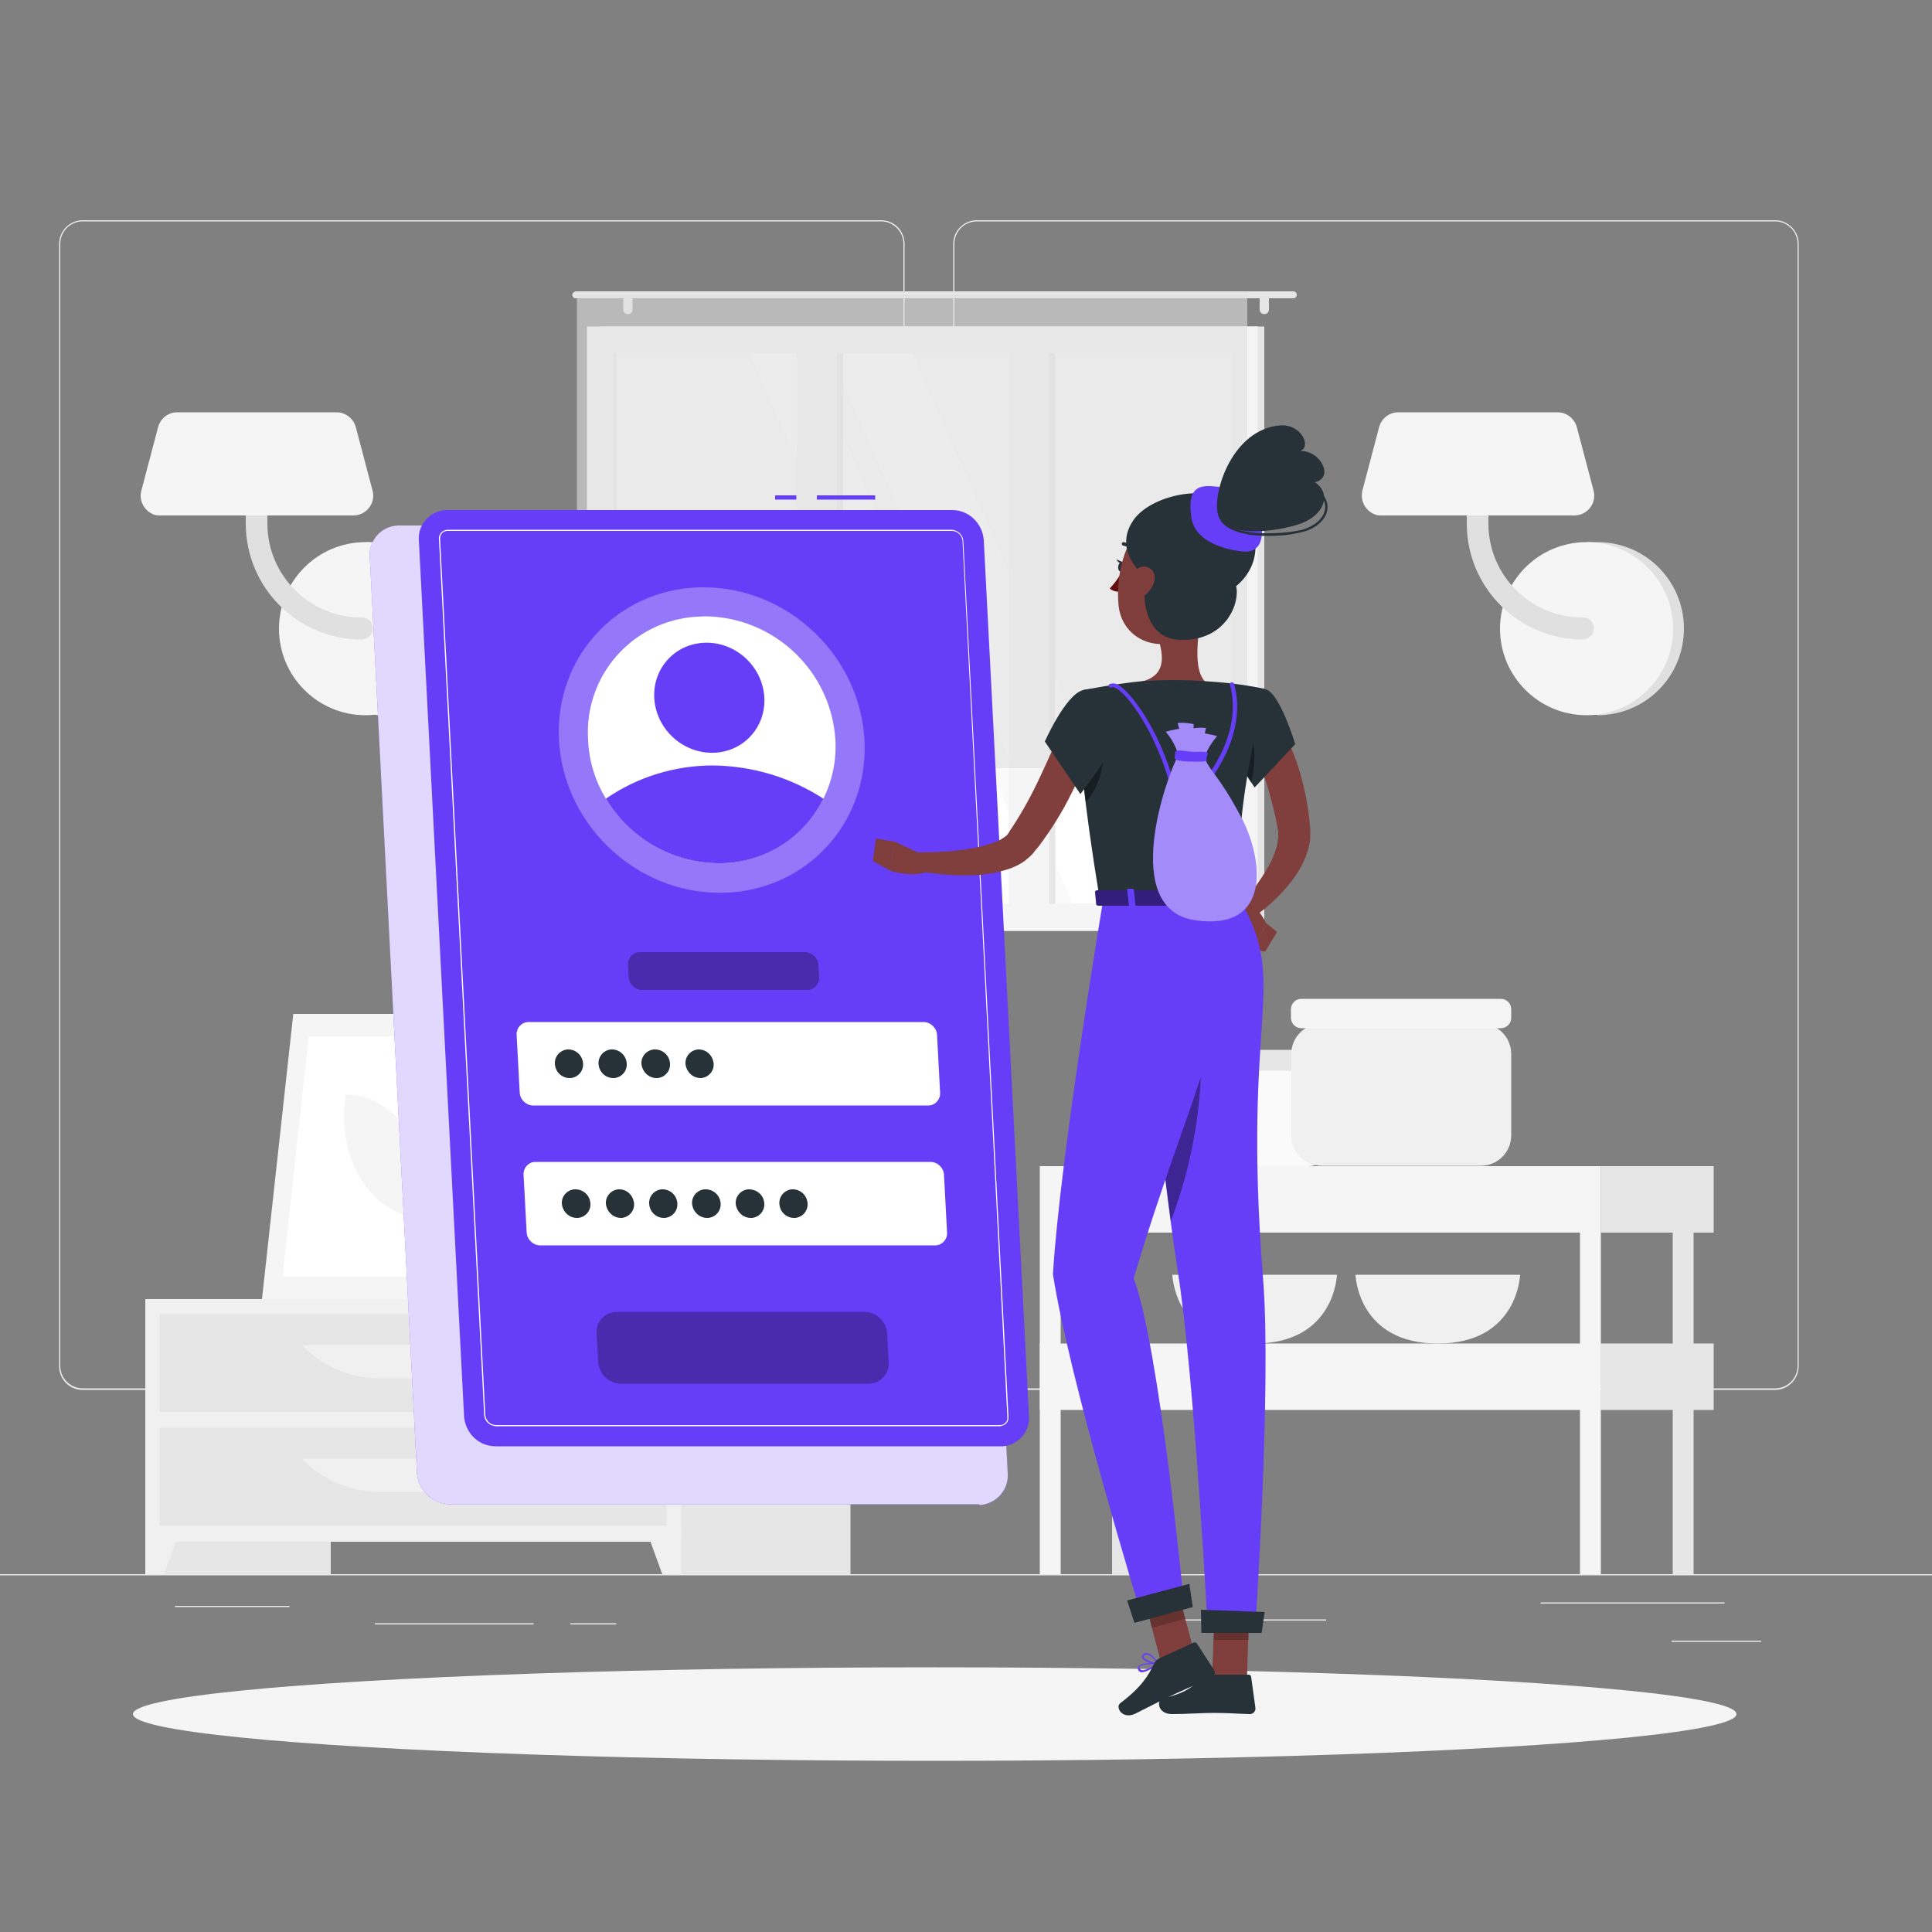 <?xml version="1.0" encoding="utf-8"?>
<!-- Generator: Adobe Illustrator 26.2.1, SVG Export Plug-In . SVG Version: 6.00 Build 0)  -->
<svg version="1.1" id="Layer_1" xmlns="http://www.w3.org/2000/svg" xmlns:xlink="http://www.w3.org/1999/xlink" x="0px" y="0px"
	 viewBox="0 0 500 500" style="enable-background:new 0 0 500 500;" xml:space="preserve">
<rect x="0" y="0" width="500" height="500" fill="#808080" stroke="none"/>
<style type="text/css">
	.st0{fill:#EBEBEB;}
	.st1{fill:#E0E0E0;}
	.st2{fill:#F5F5F5;}
	.st3{fill:#E6E6E6;}
	.st4{fill:#F0F0F0;}
	.st5{fill:#FFFFFF;}
	.st6{fill:#FAFAFA;}
	.st7{opacity:0.6;fill:#E0E0E0;enable-background:new    ;}
	.st8{fill:#663EF7;}
	.st9{opacity:0.8;fill:#FFFFFF;enable-background:new    ;}
	.st10{opacity:0.3;fill:#FFFFFF;enable-background:new    ;}
	.st11{opacity:0.3;enable-background:new    ;}
	.st12{fill:#263238;}
	.st13{fill:#803E3C;}
	.st14{fill:#7F3E3B;}
	.st15{fill:#630F0F;}
	.st16{opacity:0.2;enable-background:new    ;}
	.st17{opacity:0.4;enable-background:new    ;}
	.st18{opacity:0.5;enable-background:new    ;}
	.st19{opacity:0.4;fill:#FFFFFF;enable-background:new    ;}
</style>
<g id="freepik--background-complete--inject-52">
	<rect x="-25.6" y="407.4" class="st0" width="535" height="0.3"/>
	<rect x="432.6" y="424.6" class="st0" width="23.2" height="0.3"/>
	<rect x="306.7" y="419.1" class="st0" width="36.5" height="0.3"/>
	<rect x="398.7" y="414.7" class="st0" width="47.6" height="0.3"/>
	<rect x="147.6" y="420.1" class="st0" width="11.9" height="0.3"/>
	<rect x="97" y="420.1" class="st0" width="41.1" height="0.3"/>
	<rect x="45.3" y="415.6" class="st0" width="29.6" height="0.3"/>
	<path class="st0" d="M228,359.7H21.4c-3.4,0-6.1-2.7-6.1-6.1V63.1c0-3.3,2.7-6.1,6.1-6.1H228c3.4,0,6.1,2.7,6.1,6.1c0,0,0,0,0,0
		v290.4C234.1,356.9,231.3,359.7,228,359.7z M21.4,57.3c-3.2,0-5.8,2.6-5.8,5.8v290.4c0,3.2,2.6,5.8,5.8,5.8H228
		c3.2,0,5.8-2.6,5.8-5.8V63.1c0-3.2-2.6-5.8-5.8-5.8H21.4z"/>
	<path class="st0" d="M459.4,359.7H252.8c-3.4,0-6.1-2.7-6.1-6.1V63.1c0-3.4,2.8-6.1,6.1-6.1h206.6c3.3,0,6.1,2.7,6.1,6.1v290.4
		C465.5,356.9,462.8,359.7,459.4,359.7z M252.8,57.3c-3.2,0-5.8,2.6-5.8,5.8v290.4c0,3.2,2.6,5.8,5.8,5.8h206.6
		c3.2,0,5.8-2.6,5.8-5.8V63.1c0-3.2-2.6-5.8-5.8-5.8H252.8z"/>
	<path class="st1" d="M97.4,185.1c12.4,0,22.4-10,22.4-22.4s-10-22.4-22.4-22.4h-2.7v44.7H97.4z"/>
	<circle class="st2" cx="94.6" cy="162.7" r="22.4"/>
	<path class="st1" d="M93.6,165.5c-16.5,0-30-13.4-30-30v-17.9c0-1.6,1.3-2.8,2.8-2.8c1.6,0,2.8,1.3,2.8,2.8v17.9
		c0,13.4,10.9,24.3,24.3,24.3c1.6-0.1,2.9,1.1,3,2.6c0.1,1.6-1.1,2.9-2.6,3C93.8,165.5,93.7,165.5,93.6,165.5L93.6,165.5z"/>
	<path class="st2" d="M41.6,133.4h49.8c2.9,0,5.2-2.3,5.2-5.2c0-0.4-0.1-0.9-0.2-1.3l-4.3-16.3c-0.6-2.3-2.7-3.9-5-3.9H45.9
		c-2.4,0-4.4,1.6-5,3.9l-4.3,16.3c-0.8,2.8,0.9,5.6,3.6,6.4C40.7,133.4,41.1,133.4,41.6,133.4z"/>
	<path class="st1" d="M413.4,185.1c12.4,0,22.4-10,22.4-22.4s-10-22.4-22.4-22.4h-2.7v44.7H413.4z"/>
	<circle class="st2" cx="410.6" cy="162.7" r="22.4"/>
	<path class="st1" d="M409.6,165.5c-16.5,0-30-13.4-30-30v-17.9c0-1.6,1.3-2.8,2.8-2.8c1.6,0,2.8,1.3,2.8,2.8v17.9
		c0,13.4,10.9,24.3,24.3,24.3c1.6-0.1,2.9,1.1,3,2.6c0.1,1.6-1.1,2.9-2.6,3C409.8,165.5,409.7,165.5,409.6,165.5L409.6,165.5z"/>
	<path class="st2" d="M357.6,133.4h49.8c2.9,0,5.2-2.3,5.2-5.2c0-0.4-0.1-0.9-0.2-1.3l-4.3-16.3c-0.6-2.3-2.7-3.9-5-3.9h-41.2
		c-2.4,0-4.4,1.6-5,3.9l-4.3,16.3c-0.7,2.8,0.9,5.6,3.7,6.4C356.7,133.4,357.1,133.4,357.6,133.4z"/>
	<rect x="117.7" y="273.1" class="st3" width="16.3" height="63.1"/>
	<polygon class="st4" points="73.6,336.2 127.6,336.2 135.8,262.4 81.8,262.4 	"/>
	<polygon class="st2" points="67.8,336.2 123.5,336.2 131.7,262.4 75.9,262.4 	"/>
	<polygon class="st5" points="119.5,330.4 126.4,268.2 79.9,268.2 73.1,330.4 	"/>
	<path class="st2" d="M109.9,315.3l0.3-2.5c1.7-15.6-8-29.5-20.7-29.5l0,0l-0.3,2.5C87.6,301.4,97.3,315.3,109.9,315.3L109.9,315.3z
		"/>
	<rect x="37.6" y="336.2" class="st3" width="48" height="71.2"/>
	<polygon class="st4" points="42.4,407.4 37.6,407.4 37.6,393.7 47.5,393.7 	"/>
	<rect x="172.1" y="336.2" class="st3" width="48" height="71.2"/>
	<rect x="37.6" y="336.2" class="st4" width="138.7" height="62.8"/>
	<polygon class="st4" points="171.4,407.4 176.3,407.4 176.3,393.7 166.4,393.7 	"/>
	<rect x="41.3" y="340.1" class="st3" width="131.2" height="25.3"/>
	<path class="st4" d="M98.2,356.7h17.5c7.6,0,14.9-3.1,20.1-8.6H78.1C83.3,353.5,90.6,356.7,98.2,356.7z"/>
	<rect x="41.3" y="369.5" class="st3" width="131.2" height="25.3"/>
	<path class="st4" d="M98.2,386.1h17.5c7.6,0,14.9-3.1,20.1-8.6H78.1C83.3,382.9,90.6,386.1,98.2,386.1z"/>
	<path class="st3" d="M167.5,333.3h1.2c0-2.6,0-9,0.1-23.9c0.2-26.9,0.7-28.5,0.7-28.5l-3,12.4C164.7,307,167.1,320.9,167.5,333.3z"
		/>
	<path class="st3" d="M165,291.4c-4.3-5.1-13.3-6.5-22.6-7.8c-3.6-0.5,9.6,7.8,16.1,13.8c5,4.6,8.2,5.9,9.6,10.5
		C168.8,302.1,168.7,295.8,165,291.4z"/>
	<path class="st3" d="M170.7,300.5c4.3-5.1,13.3-6.5,22.6-7.8c3.6-0.5-9.6,7.8-16.1,13.8c-5,4.6-8.2,5.9-9.6,10.5
		C166.9,311.2,167,304.8,170.7,300.5z"/>
	<path class="st3" d="M168.9,279.6c3.2-6.1,11.2-11.8,20.2-13.9c3.5-0.8-8.2,11.2-12.6,18.9c-3.5,6-8,13.1-8.8,18.2
		C166.6,292.8,165.7,285.7,168.9,279.6z"/>
	<path class="st4" d="M168.5,336.2L168.5,336.2c-3.8,0-6.9-1.9-7.1-4.3l-0.6-4.2h15.6l-0.6,4.2C175.4,334.3,172.3,336.2,168.5,336.2
		z"/>
	<polygon class="st4" points="177.3,329.3 159.7,329.3 159.2,324.7 177.8,324.7 	"/>
	<rect x="155.8" y="84.5" class="st3" width="171.4" height="156.4"/>
	<rect x="151.9" y="84.5" class="st2" width="173.6" height="156.4"/>
	<rect x="158.8" y="91.5" class="st6" width="159.8" height="142.4"/>
	<polygon class="st5" points="299,233.8 236.1,91.5 214.8,91.5 277.6,233.8 	"/>
	<polygon class="st5" points="271.6,233.8 208.7,91.5 194,91.5 256.9,233.8 	"/>
	<rect x="209.9" y="91.5" class="st3" width="8.3" height="142.4"/>
	<rect x="264.8" y="91.5" class="st3" width="8.3" height="142.4"/>
	<rect x="206.2" y="86.3" class="st2" width="10.4" height="152"/>
	<rect x="261.1" y="86.3" class="st2" width="10.4" height="152"/>
	<rect x="158.8" y="91.5" class="st3" width="0.7" height="142.4"/>
	<path class="st3" d="M149,75.4h185.7c0.5,0,0.9,0.4,0.9,0.9l0,0c0,0.5-0.4,0.9-0.9,0.9H149c-0.5,0-0.9-0.4-0.9-0.9l0,0
		C148.1,75.9,148.5,75.5,149,75.4z"/>
	<path class="st3" d="M327.2,81.3L327.2,81.3c0.7,0,1.2-0.5,1.2-1.2v-2.6c0-0.7-0.5-1.2-1.2-1.2c0,0,0,0,0,0l0,0
		c-0.7,0-1.2,0.5-1.2,1.2v2.6C326,80.8,326.5,81.3,327.2,81.3z"/>
	<path class="st3" d="M162.5,81.3L162.5,81.3c0.7,0,1.2-0.5,1.2-1.2v-2.6c0-0.7-0.5-1.2-1.2-1.2l0,0l0,0c-0.7,0-1.2,0.5-1.2,1.2v2.6
		C161.3,80.8,161.8,81.3,162.5,81.3C162.5,81.3,162.5,81.3,162.5,81.3z"/>
	<rect x="149.3" y="76.3" class="st7" width="173.5" height="122.5"/>
	<path class="st6" d="M308.6,276.4h29.9c3.2,0,5.8,2.6,5.8,5.8V296c0,3.2-2.6,5.8-5.8,5.8h-29.9c-3.2,0-5.8-2.6-5.8-5.8v-13.8
		C302.8,279,305.4,276.4,308.6,276.4z"/>
	<path class="st3" d="M304.7,271.7h37.6c1.1,0,1.9,0.9,1.9,1.9v1.6c0,1.1-0.9,1.9-1.9,1.9h-37.6c-1.1,0-1.9-0.9-1.9-1.9v-1.6
		C302.8,272.6,303.7,271.7,304.7,271.7z"/>
	<path class="st4" d="M303.4,329.9c0,0,0.5,17.8,21.3,17.8c20.8,0,21.3-17.8,21.3-17.8H303.4z"/>
	<path class="st4" d="M350.8,329.9c0,0,0.5,17.8,21.3,17.8c20.8,0,21.3-17.8,21.3-17.8H350.8z"/>
	<path class="st4" d="M342.1,264.9h41.1c4.4,0,7.9,3.5,7.9,7.9v21c0,4.4-3.5,7.9-7.9,7.9h-41.1c-4.4,0-7.9-3.5-7.9-7.9v-21
		C334.1,268.5,337.7,264.9,342.1,264.9z"/>
	<path class="st2" d="M336.8,258.5h51.6c1.5,0,2.7,1.2,2.7,2.7v2.2c0,1.5-1.2,2.7-2.7,2.7h-51.6c-1.5,0-2.7-1.2-2.7-2.7v-2.2
		C334.1,259.7,335.3,258.5,336.8,258.5z"/>
	<rect x="287.8" y="319" class="st3" width="5.4" height="88.4"/>
	<rect x="414.3" y="301.8" class="st3" width="29.2" height="17.2"/>
	<rect x="269.1" y="301.8" class="st2" width="145.2" height="17.2"/>
	<rect x="414.3" y="347.7" class="st3" width="29.2" height="17.2"/>
	<rect x="269.1" y="347.7" class="st2" width="145.2" height="17.2"/>
	<rect x="432.9" y="319" class="st3" width="5.4" height="88.4"/>
	<rect x="408.9" y="319" class="st2" width="5.4" height="88.4"/>
	<rect x="269.1" y="319" class="st2" width="5.4" height="88.4"/>
</g>
<g id="freepik--Shadow--inject-52">
	<ellipse id="freepik--path--inject-52" class="st2" cx="241.9" cy="443.6" rx="207.5" ry="12.1"/>
</g>
<g id="freepik--Login--inject-52">
	<path class="st8" d="M253,389.3H116.5c-4.6-0.1-8.3-3.6-8.6-8.2L95.7,144.1c-0.3-4.2,2.9-7.9,7.2-8.1c0.2,0,0.4,0,0.6,0H240
		c4.6,0.1,8.3,3.6,8.6,8.2l12.2,237.1c0.3,4.2-2.9,7.9-7.2,8.2C253.4,389.3,253.2,389.3,253,389.3z"/>
	<path class="st9" d="M253,389.3H116.5c-4.6-0.1-8.3-3.6-8.6-8.2L95.7,144.1c-0.3-4.2,2.9-7.9,7.2-8.1c0.2,0,0.4,0,0.6,0H240
		c4.6,0.1,8.3,3.6,8.6,8.2l12.2,237.1c0.3,4.2-2.9,7.9-7.2,8.2C253.4,389.3,253.2,389.3,253,389.3z"/>
	<rect x="211.4" y="128.2" class="st8" width="15.1" height="1.1"/>
	<rect x="200.6" y="128.2" class="st8" width="5.5" height="1.1"/>
	<path class="st8" d="M258.9,374.3H128.3c-4.4,0-7.9-3.4-8.2-7.8l-11.7-226.7c-0.3-4,2.8-7.5,6.9-7.8c0.2,0,0.4,0,0.6,0h130.5
		c4.4,0,7.9,3.5,8.2,7.8l11.7,226.7c0.3,4-2.8,7.5-6.8,7.8C259.3,374.3,259.1,374.3,258.9,374.3z"/>
	<path class="st5" d="M258.9,369.1H128.3c-1.6-0.1-2.9-1.3-3-2.9l-11.7-226.7c-0.1-0.6,0.2-1.2,0.6-1.7c0.4-0.4,1-0.7,1.6-0.7h130.5
		c1.6,0.1,2.9,1.3,3,2.9l11.7,226.7c0.1,1.2-0.8,2.2-1.9,2.3C259.1,369.1,259,369.1,258.9,369.1L258.9,369.1z M115.8,137.4
		c-0.5,0-1.1,0.2-1.4,0.6c-0.4,0.4-0.5,0.9-0.5,1.5l11.7,226.7c0.1,1.4,1.3,2.6,2.7,2.6h130.5c0.5,0,1.1-0.2,1.4-0.6
		c0.4-0.4,0.6-0.9,0.5-1.5L249.1,140c-0.1-1.4-1.3-2.6-2.7-2.6H115.8z"/>
	
		<ellipse transform="matrix(0.698 -0.716 0.716 0.698 -81.491 189.746)" class="st10" cx="184.2" cy="191.5" rx="38.5" ry="40.6"/>
	<path class="st5" d="M216.2,191.5c0.3,5.3-0.8,10.5-3.1,15.2c-5.1,10.4-15.7,16.9-27.3,16.7c-11.9-0.1-22.9-6.5-29-16.7
		c-2.8-4.6-4.4-9.9-4.6-15.2c-1.1-16.6,11.5-30.9,28.1-31.9c0.7,0,1.5-0.1,2.2-0.1C200.4,159.7,215.1,173.7,216.2,191.5z"/>
	<path class="st8" d="M213.1,206.7c-5.1,10.4-15.7,16.9-27.3,16.7c-11.9-0.1-22.9-6.5-29-16.7c8.1-5.6,17.8-8.6,27.7-8.6
		C194.7,198.2,204.6,201.2,213.1,206.7z"/>
	
		<ellipse transform="matrix(0.698 -0.716 0.716 0.698 -73.825 186.044)" class="st8" cx="183.6" cy="180.5" rx="13.9" ry="14.6"/>
	<path class="st5" d="M240.2,286.1H138c-1.8,0-3.4-1.5-3.5-3.3l-0.8-15c-0.1-1.7,1.2-3.2,2.9-3.3c0.1,0,0.2,0,0.2,0h102.2
		c1.8,0,3.4,1.5,3.5,3.3l0.8,15c0.1,1.7-1.2,3.2-2.9,3.3C240.3,286.1,240.2,286.1,240.2,286.1z"/>
	<path class="st11" d="M208.9,256.2h-42.7c-1.9,0-3.4-1.5-3.5-3.3l-0.2-3.2c-0.1-1.7,1.2-3.2,2.9-3.3c0.1,0,0.2,0,0.2,0h42.7
		c1.8,0,3.4,1.5,3.5,3.3l0.2,3.2c0.1,1.7-1.2,3.2-2.9,3.3C209,256.2,208.9,256.2,208.9,256.2z"/>
	<path class="st11" d="M224.7,358.1h-64c-3.1,0-5.7-2.5-5.9-5.6l-0.4-7.4c-0.2-3,2.1-5.5,5.1-5.6c0.1,0,0.2,0,0.3,0h63.9
		c3.1,0,5.7,2.5,5.9,5.6l0.4,7.4c0.2,3-2.1,5.5-5.1,5.6C224.9,358.1,224.8,358.1,224.7,358.1z"/>
	<path class="st5" d="M242,322.3H139.8c-1.8,0-3.4-1.5-3.5-3.3l-0.8-15c-0.1-1.7,1.2-3.2,2.9-3.3c0.1,0,0.1,0,0.2,0h102.2
		c1.8,0,3.4,1.5,3.5,3.3l0.8,15c0.1,1.7-1.2,3.2-2.9,3.3C242.2,322.3,242.1,322.3,242,322.3z"/>
	<path class="st12" d="M150.9,275.3c0.1,1.9-1.3,3.5-3.2,3.7c-0.1,0-0.2,0-0.3,0c-2,0-3.7-1.6-3.8-3.7c-0.1-1.9,1.3-3.5,3.2-3.7
		c0.1,0,0.2,0,0.3,0C149.1,271.6,150.8,273.2,150.9,275.3z"/>
	<path class="st12" d="M162.2,275.3c0.1,1.9-1.3,3.5-3.2,3.7c-0.1,0-0.2,0-0.3,0c-2,0-3.7-1.6-3.8-3.7c-0.1-1.9,1.3-3.5,3.2-3.7
		c0.1,0,0.2,0,0.3,0C160.4,271.6,162.1,273.2,162.2,275.3z"/>
	<path class="st12" d="M173.4,275.3c0.1,1.9-1.3,3.5-3.2,3.7c-0.1,0-0.2,0-0.3,0c-2,0-3.7-1.6-3.9-3.7c-0.1-1.9,1.3-3.5,3.2-3.7
		c0.1,0,0.2,0,0.3,0C171.6,271.6,173.3,273.2,173.4,275.3z"/>
	<path class="st12" d="M184.7,275.3c0.1,1.9-1.3,3.5-3.2,3.7c-0.1,0-0.2,0-0.2,0c-2,0-3.7-1.6-3.9-3.7c-0.1-1.9,1.3-3.5,3.2-3.7
		c0.1,0,0.2,0,0.2,0C182.9,271.6,184.5,273.2,184.7,275.3z"/>
	<path class="st12" d="M152.8,311.5c0.1,1.9-1.3,3.5-3.2,3.7c-0.1,0-0.2,0-0.3,0c-2,0-3.7-1.6-3.9-3.7c-0.1-1.9,1.3-3.5,3.2-3.7
		c0.1,0,0.2,0,0.3,0C151,307.8,152.7,309.4,152.8,311.5z"/>
	<path class="st12" d="M164.1,311.5c0.1,1.9-1.3,3.5-3.2,3.7c-0.1,0-0.2,0-0.2,0c-2,0-3.7-1.6-3.9-3.7c-0.1-1.9,1.3-3.5,3.2-3.7
		c0.1,0,0.2,0,0.3,0C162.3,307.8,163.9,309.4,164.1,311.5z"/>
	<path class="st12" d="M175.3,311.5c0.1,1.9-1.3,3.5-3.2,3.7c-0.1,0-0.2,0-0.3,0c-2,0-3.7-1.6-3.8-3.7c-0.1-1.9,1.3-3.5,3.2-3.7
		c0.1,0,0.2,0,0.3,0C173.5,307.8,175.2,309.4,175.3,311.5z"/>
	<path class="st12" d="M186.5,311.5c0.1,1.9-1.3,3.5-3.2,3.7c-0.1,0-0.2,0-0.3,0c-2,0-3.7-1.6-3.9-3.7c-0.1-1.9,1.3-3.5,3.2-3.7
		c0.1,0,0.2,0,0.3,0C184.7,307.8,186.4,309.4,186.5,311.5z"/>
	<path class="st12" d="M197.8,311.5c0.1,1.9-1.3,3.5-3.2,3.7c-0.1,0-0.2,0-0.3,0c-2,0-3.7-1.6-3.9-3.7c-0.1-1.9,1.3-3.5,3.2-3.7
		c0.1,0,0.2,0,0.2,0C196,307.8,197.7,309.4,197.8,311.5z"/>
	<path class="st12" d="M209,311.5c0.1,1.9-1.3,3.5-3.2,3.7c-0.1,0-0.2,0-0.3,0c-2,0-3.7-1.6-3.8-3.7c-0.1-1.9,1.3-3.5,3.2-3.7
		c0.1,0,0.2,0,0.3,0C207.2,307.8,208.9,309.4,209,311.5z"/>
</g>
<g id="freepik--Character--inject-52">
	<path class="st13" d="M330.7,187.2c0.3,0.4,0.4,0.6,0.6,0.9l0.5,0.8c0.3,0.5,0.6,1.1,0.9,1.6c0.5,1.1,1.1,2.1,1.5,3.2
		c0.9,2.1,1.7,4.3,2.3,6.5c1.3,4.4,2.1,8.9,2.5,13.4l0.1,0.8c0,0.2,0,0.3,0,0.5v0.6c0,0.7,0,1.5-0.1,2.2c-0.2,1.4-0.6,2.7-1.1,4
		c-0.9,2.3-2.2,4.5-3.7,6.4c-2.8,3.6-6.2,6.8-10,9.4l-3-3.5c2.7-3,5.1-6.3,7.1-9.8c0.9-1.6,1.6-3.3,2.1-5.1c0.2-0.7,0.3-1.5,0.4-2.3
		c0-0.3,0-0.7,0-1v-0.2c0-0.1,0-0.2,0-0.3l-0.1-0.7c-0.7-4-1.7-7.9-2.9-11.8c-0.6-1.9-1.4-3.8-2.1-5.6c-0.4-0.9-0.8-1.8-1.2-2.7
		l-0.7-1.3l-0.3-0.6l-0.3-0.5L330.7,187.2z"/>
	<path class="st14" d="M320.7,237.7l3.9,8.2l3.1-6.9c0,0-2.7-6-6.4-5.4L320.7,237.7z"/>
	<polygon class="st14" points="327.4,246.3 330.5,241.2 327.7,238.9 324.6,245.8 	"/>
	<path class="st8" d="M310,435c0.8,0,1.6-0.1,2.4-0.3c0.1,0,0.1-0.1,0.2-0.2c0-0.1,0-0.2-0.1-0.2c-0.3-0.2-3-2-4.1-1.5
		c-0.2,0.1-0.4,0.3-0.4,0.6c-0.1,0.4,0.1,0.8,0.4,1.1C308.7,434.9,309.3,435.1,310,435z M311.7,434.4c-1.6,0.3-2.7,0.3-3.2-0.1
		c-0.2-0.2-0.3-0.5-0.2-0.8c0-0.2,0.1-0.2,0.2-0.3C309,433,310.6,433.7,311.7,434.4z"/>
	<path class="st8" d="M312.3,434.7h0.1c0.1,0,0.1-0.1,0.1-0.2c0-0.1,0-2.7-1-3.6c-0.2-0.2-0.6-0.3-0.9-0.3c-0.3,0-0.6,0.2-0.7,0.6
		c-0.2,1,1.4,2.9,2.3,3.4L312.3,434.7z M310.7,431.1c0.2,0,0.3,0.1,0.5,0.2c0.6,0.8,0.9,1.8,0.8,2.8c-0.9-0.7-1.9-2.1-1.7-2.7
		C310.3,431.2,310.4,431.1,310.7,431.1L310.7,431.1z"/>
	<path class="st8" d="M299.9,430.7c0.1-0.1,0.1-0.2,0-0.3c0,0-0.1,0-0.1,0c-0.4,0-4.3-0.2-5.2,0.8v0.1c-0.1,0.2-0.2,0.4-0.1,0.7
		c0.1,0.4,0.4,0.7,0.8,0.8C296.5,432.9,298.7,431.5,299.9,430.7L299.9,430.7z M294.9,431.3c0.5-0.5,2.6-0.7,4.2-0.6
		c-1.7,1.1-3,1.7-3.7,1.5c-0.2-0.1-0.4-0.3-0.5-0.5C294.8,431.6,294.8,431.5,294.9,431.3L294.9,431.3z"/>
	<path class="st8" d="M299.9,430.7L299.9,430.7c0-0.1,0-0.1,0-0.2c-0.1-0.1-1.3-2.1-2.7-2.6c-0.4-0.1-0.9-0.1-1.2,0.1
		c-0.5,0.3-0.5,0.7-0.5,0.9c0.3,1,3,1.9,4.2,1.9C299.7,430.8,299.8,430.7,299.9,430.7z M296,428.5c0.1-0.1,0.1-0.1,0.2-0.1
		c0.3-0.2,0.6-0.2,0.9-0.1c0.9,0.2,1.8,1.4,2.2,2c-1.3-0.1-3.2-0.9-3.4-1.5C295.9,428.7,295.9,428.6,296,428.5L296,428.5z"/>
	<path class="st14" d="M311.6,155.9c-1.1,5.3-3.4,16.9,0.3,20.5c0,0-1.5,5.3-11.3,5.3c-10.9,0-5.2-5.3-5.2-5.3
		c5.9-1.4,5.8-5.8,4.7-10L311.6,155.9z"/>
	<path class="st12" d="M293.5,143.3c0.1,0,0.1,0,0.2,0c0.2-0.1,0.3-0.4,0.2-0.6c0,0,0,0,0,0c-0.6-1.2-1.7-2.1-3.1-2.4
		c-0.2,0-0.4,0.1-0.5,0.4c0,0.2,0.1,0.4,0.4,0.5l0,0c1.1,0.2,2,0.9,2.4,1.9C293.2,143.3,293.4,143.3,293.5,143.3z"/>
	<path class="st15" d="M290.3,148c-0.8,1.6-1.9,3-3.1,4.3c0.7,0.6,1.6,0.9,2.5,0.8L290.3,148z"/>
	<path class="st12" d="M291.1,146.8c-0.1,0.7-0.5,1.3-1,1.2s-0.8-0.7-0.7-1.4c0.1-0.7,0.5-1.3,1.1-1.2
		C291,145.5,291.2,146.1,291.1,146.8z"/>
	<path class="st12" d="M290.6,145.5l-1.6-0.7C288.9,144.8,289.6,146.2,290.6,145.5z"/>
	<polygon class="st14" points="309.3,428.6 300.6,430.7 295.3,410.6 304,408.5 	"/>
	<polygon class="st14" points="322.7,434.5 313.7,434.5 314.4,413.7 323.4,413.7 	"/>
	<path class="st12" d="M313,433.4h10.1c0.4,0,0.7,0.3,0.7,0.6l1.1,8c0.1,0.8-0.5,1.5-1.3,1.6c-0.1,0-0.1,0-0.2,0
		c-3.5-0.1-5.2-0.3-9.6-0.3c-2.7,0-6.7,0.3-10.5,0.3s-4-3.7-2.4-4.1c7-1.5,8.1-3.6,10.5-5.6C311.9,433.6,312.5,433.5,313,433.4z"/>
	<path class="st12" d="M299.8,429.3l9.1-4.2c0.3-0.2,0.7,0,0.9,0.3l4.4,6.8c0.4,0.7,0.2,1.6-0.5,2c0,0-0.1,0-0.1,0.1
		c-3.2,1.4-4.8,1.9-8.9,3.8c-2.5,1.1-7.5,3.7-10.9,5.4c-3.4,1.6-5.2-1.7-3.9-2.7c5.7-4.3,7.4-7.4,8.7-10.1
		C298.9,430,299.3,429.6,299.8,429.3z"/>
	<polygon class="st16" points="295.3,410.6 298.1,421.3 306.7,418.9 304,408.5 	"/>
	<polygon class="st16" points="323.4,413.7 314.4,413.7 314.1,424.4 323.1,424.4 	"/>
	<path class="st12" d="M327.5,178.4c3.7,0.8,7.7,14.2,7.7,14.2l-10.5,11.2c0,0-8.7-12.6-7-17.2C319.5,181.8,323,177.4,327.5,178.4z"
		/>
	<path class="st17" d="M321.5,186.9c-1.9-1.7-3.2-1.2-4,0.2c-0.9,4,4.2,12.3,6.3,15.5C324.7,198.8,325.8,190.8,321.5,186.9z"/>
	<path class="st12" d="M280.3,178.6c0,0-4.3,1.5,4.3,54.1H321c-0.6-14.8-0.6-23.9,6.4-54.4c-5.1-1.1-10.3-1.7-15.5-2
		c-5.5-0.4-11-0.4-16.5,0C288.3,177,280.3,178.6,280.3,178.6z"/>
	<path class="st17" d="M280,198.8c0.2,2.6,0.5,5.4,1,8.7c3-2.7,5.4-10.3,4.5-14.8C283.3,194.5,281.5,196.5,280,198.8z"/>
	<path class="st13" d="M283.9,190.8c-2,4.9-4.2,9.8-6.6,14.5c-2.4,4.9-5.3,9.5-8.6,13.9l-0.7,0.8l-0.3,0.4c-0.1,0.1-0.2,0.3-0.4,0.5
		c-0.6,0.7-1.4,1.3-2.1,1.9c-1.4,1-2.9,1.7-4.5,2.2c-2.8,0.9-5.7,1.4-8.6,1.5c-5.4,0.2-10.9-0.3-16.2-1.4l0.6-4.5c2.5,0,5,0,7.5-0.2
		c2.5-0.1,4.9-0.4,7.3-0.8c2.3-0.4,4.5-1,6.6-1.8c0.9-0.4,1.6-0.8,2.4-1.4c0.3-0.2,0.5-0.5,0.7-0.8c0,0,0.1-0.2,0.2-0.3l0.2-0.4
		l0.5-0.7c2.7-4.1,5.1-8.5,7.2-13c2.1-4.5,4.3-9.3,6.2-13.9L283.9,190.8z"/>
	<path class="st12" d="M280.3,178.6c-4.5,1.1-9.9,13.3-9.9,13.3l9.2,13.6c0,0,12.3-15.5,10.8-20.2
		C288.9,180.4,285.7,177.3,280.3,178.6z"/>
	<path class="st14" d="M239,221.3l-7.7-3.6l-0.8,7.7c0,0,6.4,1.9,9.6,0L239,221.3z"/>
	<polygon class="st14" points="226.7,217 225.9,222.8 230.5,225.4 231.3,217.8 	"/>
	<path class="st14" d="M315.5,147.3c-1.6,8.7-2.1,12.5-7.1,16.5c-7.5,6-17.9,2.1-18.9-7c-0.9-8.2,1.9-21.1,11-23.5
		c6.5-1.8,13.1,2,14.9,8.5C315.8,143.6,315.9,145.5,315.5,147.3z"/>
	<path class="st12" d="M296.3,149.2c-0.5,4.5-0.7,16,9.1,16.4c12,0.4,15.6-9.8,14.5-13.9c6.2-5.1,7.1-13.8,0.1-20.5
		c-7-6.7-22.5-3-26.8,3.6C287.9,142.8,296.3,149.2,296.3,149.2z"/>
	<path class="st8" d="M308.3,133.8c-0.6-4.7-0.1-8,4.3-8c4.4,0,10.4,1.6,12.6,6.1s2.4,11.6-3.8,10.8
		C315.3,142,309,139.4,308.3,133.8z"/>
	<path class="st12" d="M315.1,132.6c-1.1-5.6,3.9-21.4,16.1-22.5c5.6-0.5,8.3,5.6,5.3,6.6c5.4-0.1,8.8,7,3.8,8.1
		c3.9,2.5,3,7.7-2.7,10.3C333.6,137,316.6,140.4,315.1,132.6z"/>
	<path class="st12" d="M328.2,138.7c-3.9,0-8-0.6-10.6-2.3c-1.4-0.9-2.4-2.4-2.5-4.1c0-0.1,0.1-0.3,0.2-0.3c0.1,0,0.3,0.1,0.3,0.2
		c0,0,0,0,0,0c0.1,1.5,1,2.9,2.3,3.7c4.8,3.2,16,2.1,19.5,1.1c3-1,5.1-2.9,5.5-5.1c0.3-1.6-0.4-3.3-1.8-4.3c-0.1-0.1-0.1-0.3,0-0.4
		c0,0,0,0,0,0c0.1-0.1,0.3-0.1,0.4,0c1.5,1.1,2.3,3,2,4.8c-0.4,2.4-2.6,4.5-5.8,5.5C334.5,138.4,331.4,138.7,328.2,138.7z"/>
	<path class="st14" d="M293.6,148c-1,1.4-1.4,3.1-1.1,4.8c0.4,2.2,2.5,2.4,4.1,1c1.6-1.4,3-4,1.8-5.9c-0.8-1.3-2.6-1.7-3.9-0.8
		C294.1,147.3,293.8,147.6,293.6,148z"/>
	<path class="st8" d="M294.2,232.7c0,0,5.2,61.5,10.6,96.2c4.4,28,7.8,93.5,7.8,93.5h12.2c0,0,4.3-63.5,2.1-91.2
		c-5.6-70.1,6.9-75.8-6-98.4L294.2,232.7z"/>
	<path class="st17" d="M309.6,256c-4.8,5.1-8.8,11-11.5,17.4c1.4,13.8,3.1,29.2,4.9,42.6C310.3,296.9,312.6,276.2,309.6,256z"/>
	<path class="st8" d="M285.6,232.3c0,0-11.3,67.2-13.1,97.5c4.4,28,22.6,87.2,22.6,87.2l11.1-4c0,0-6.2-64.5-12.8-82.2
		c15.1-50.7,26.1-63.5,22.9-98C308.6,232.7,285.6,232.3,285.6,232.3z"/>
	<polygon class="st12" points="293.6,420 308.7,415.9 307.8,409.9 291.7,414.2 	"/>
	<polygon class="st12" points="310.9,422.6 326.5,422.6 327.3,417.2 310.8,416.6 	"/>
	<path class="st8" d="M321.5,230.6l1.6,3.3c0.1,0.3-0.2,0.5-0.6,0.5h-38.2c-0.3,0-0.6-0.2-0.6-0.4l-0.3-3.2c0-0.2,0.3-0.4,0.6-0.4
		h36.9C321.1,230.3,321.4,230.4,321.5,230.6z"/>
	<path class="st18" d="M321.5,230.6l1.6,3.3c0.1,0.3-0.2,0.5-0.6,0.5h-38.2c-0.3,0-0.6-0.2-0.6-0.4l-0.3-3.2c0-0.2,0.3-0.4,0.6-0.4
		h36.9C321.1,230.3,321.4,230.4,321.5,230.6z"/>
	<path class="st8" d="M316.6,234.7h1c0.2,0,0.4-0.1,0.3-0.2l-0.5-4.3c0-0.1-0.2-0.2-0.4-0.2h-1c-0.2,0-0.3,0.1-0.3,0.2l0.5,4.3
		C316.2,234.6,316.4,234.7,316.6,234.7z"/>
	<path class="st8" d="M303.3,203.5c-0.2,0-0.5-0.2-0.5-0.4c-3.5-12.9-10.7-23.5-14.2-25.1c-0.3-0.2-0.6-0.2-0.9-0.1
		c-0.3,0.1-0.6,0-0.7-0.2c-0.1-0.3,0-0.6,0.2-0.7c0,0,0,0,0.1,0c0.6-0.2,1.2-0.2,1.8,0.1c3.7,1.8,11,12.2,14.7,25.4
		c2.6,0,6.7-0.4,7.7-0.4c1.2-1.5,10.2-12.7,6.8-24.9c-0.1-0.3,0.1-0.6,0.4-0.6c0,0,0,0,0,0c0.3-0.1,0.6,0.1,0.7,0.4
		c3.7,13.7-7.1,26-7.2,26.1c-0.1,0.1-0.2,0.2-0.3,0.2C311.6,203.1,306.3,203.5,303.3,203.5z"/>
	<path class="st8" d="M321,211.1c-5.8-10.9-8.2-11.7-9.3-15.2c0.8-2,1.9-3.8,3.3-5.4c-0.7-0.2-2.2-0.5-3.2-0.7
		c0.1-0.5,0.2-1,0.3-1.4c-1.1-0.1-2.2-0.1-3.2,0.1v-1.1c-1.4-0.3-2.8-0.4-4.1-0.3c0.1,0.5,0.2,1,0.4,1.5c-1.1,0.2-2.7,0.5-3.5,0.8
		c1.5,1.7,2.6,3.8,3.3,6c-3.1,5.4-15.4,40.1,4.5,42.8S326.9,222,321,211.1z"/>
	<path class="st19" d="M321,211.1c-5.8-10.9-8.2-11.7-9.3-15.2c0.8-2,1.9-3.8,3.3-5.4c-0.7-0.2-2.2-0.5-3.2-0.7
		c0.1-0.5,0.2-1,0.3-1.4c-1.1-0.1-2.2-0.1-3.2,0.1v-1.1c-1.4-0.3-2.8-0.4-4.1-0.3c0.1,0.5,0.2,1,0.4,1.5c-1.1,0.2-2.7,0.5-3.5,0.8
		c1.5,1.7,2.6,3.8,3.3,6c-3.1,5.4-15.4,40.1,4.5,42.8S326.9,222,321,211.1z"/>
	<path class="st8" d="M304.2,194.5c-0.1,0.6-0.2,1.1-0.2,1.7c0,0.4,1.1,0.7,2.3,0.8c1.2,0.1,6.2,0.3,6-0.2c-0.2-0.6,0.2-1.3,0.3-1.8
		c0-0.5-2-0.5-3.7-0.4C307.2,194.5,304.5,193.9,304.2,194.5z"/>
	<path class="st8" d="M292.6,234.7h1c0.2,0,0.3-0.1,0.3-0.2l-0.5-4.3c0-0.1-0.2-0.2-0.4-0.2h-1c-0.2,0-0.3,0.1-0.3,0.2l0.5,4.3
		C292.3,234.6,292.4,234.7,292.6,234.7z"/>
</g>
</svg>
